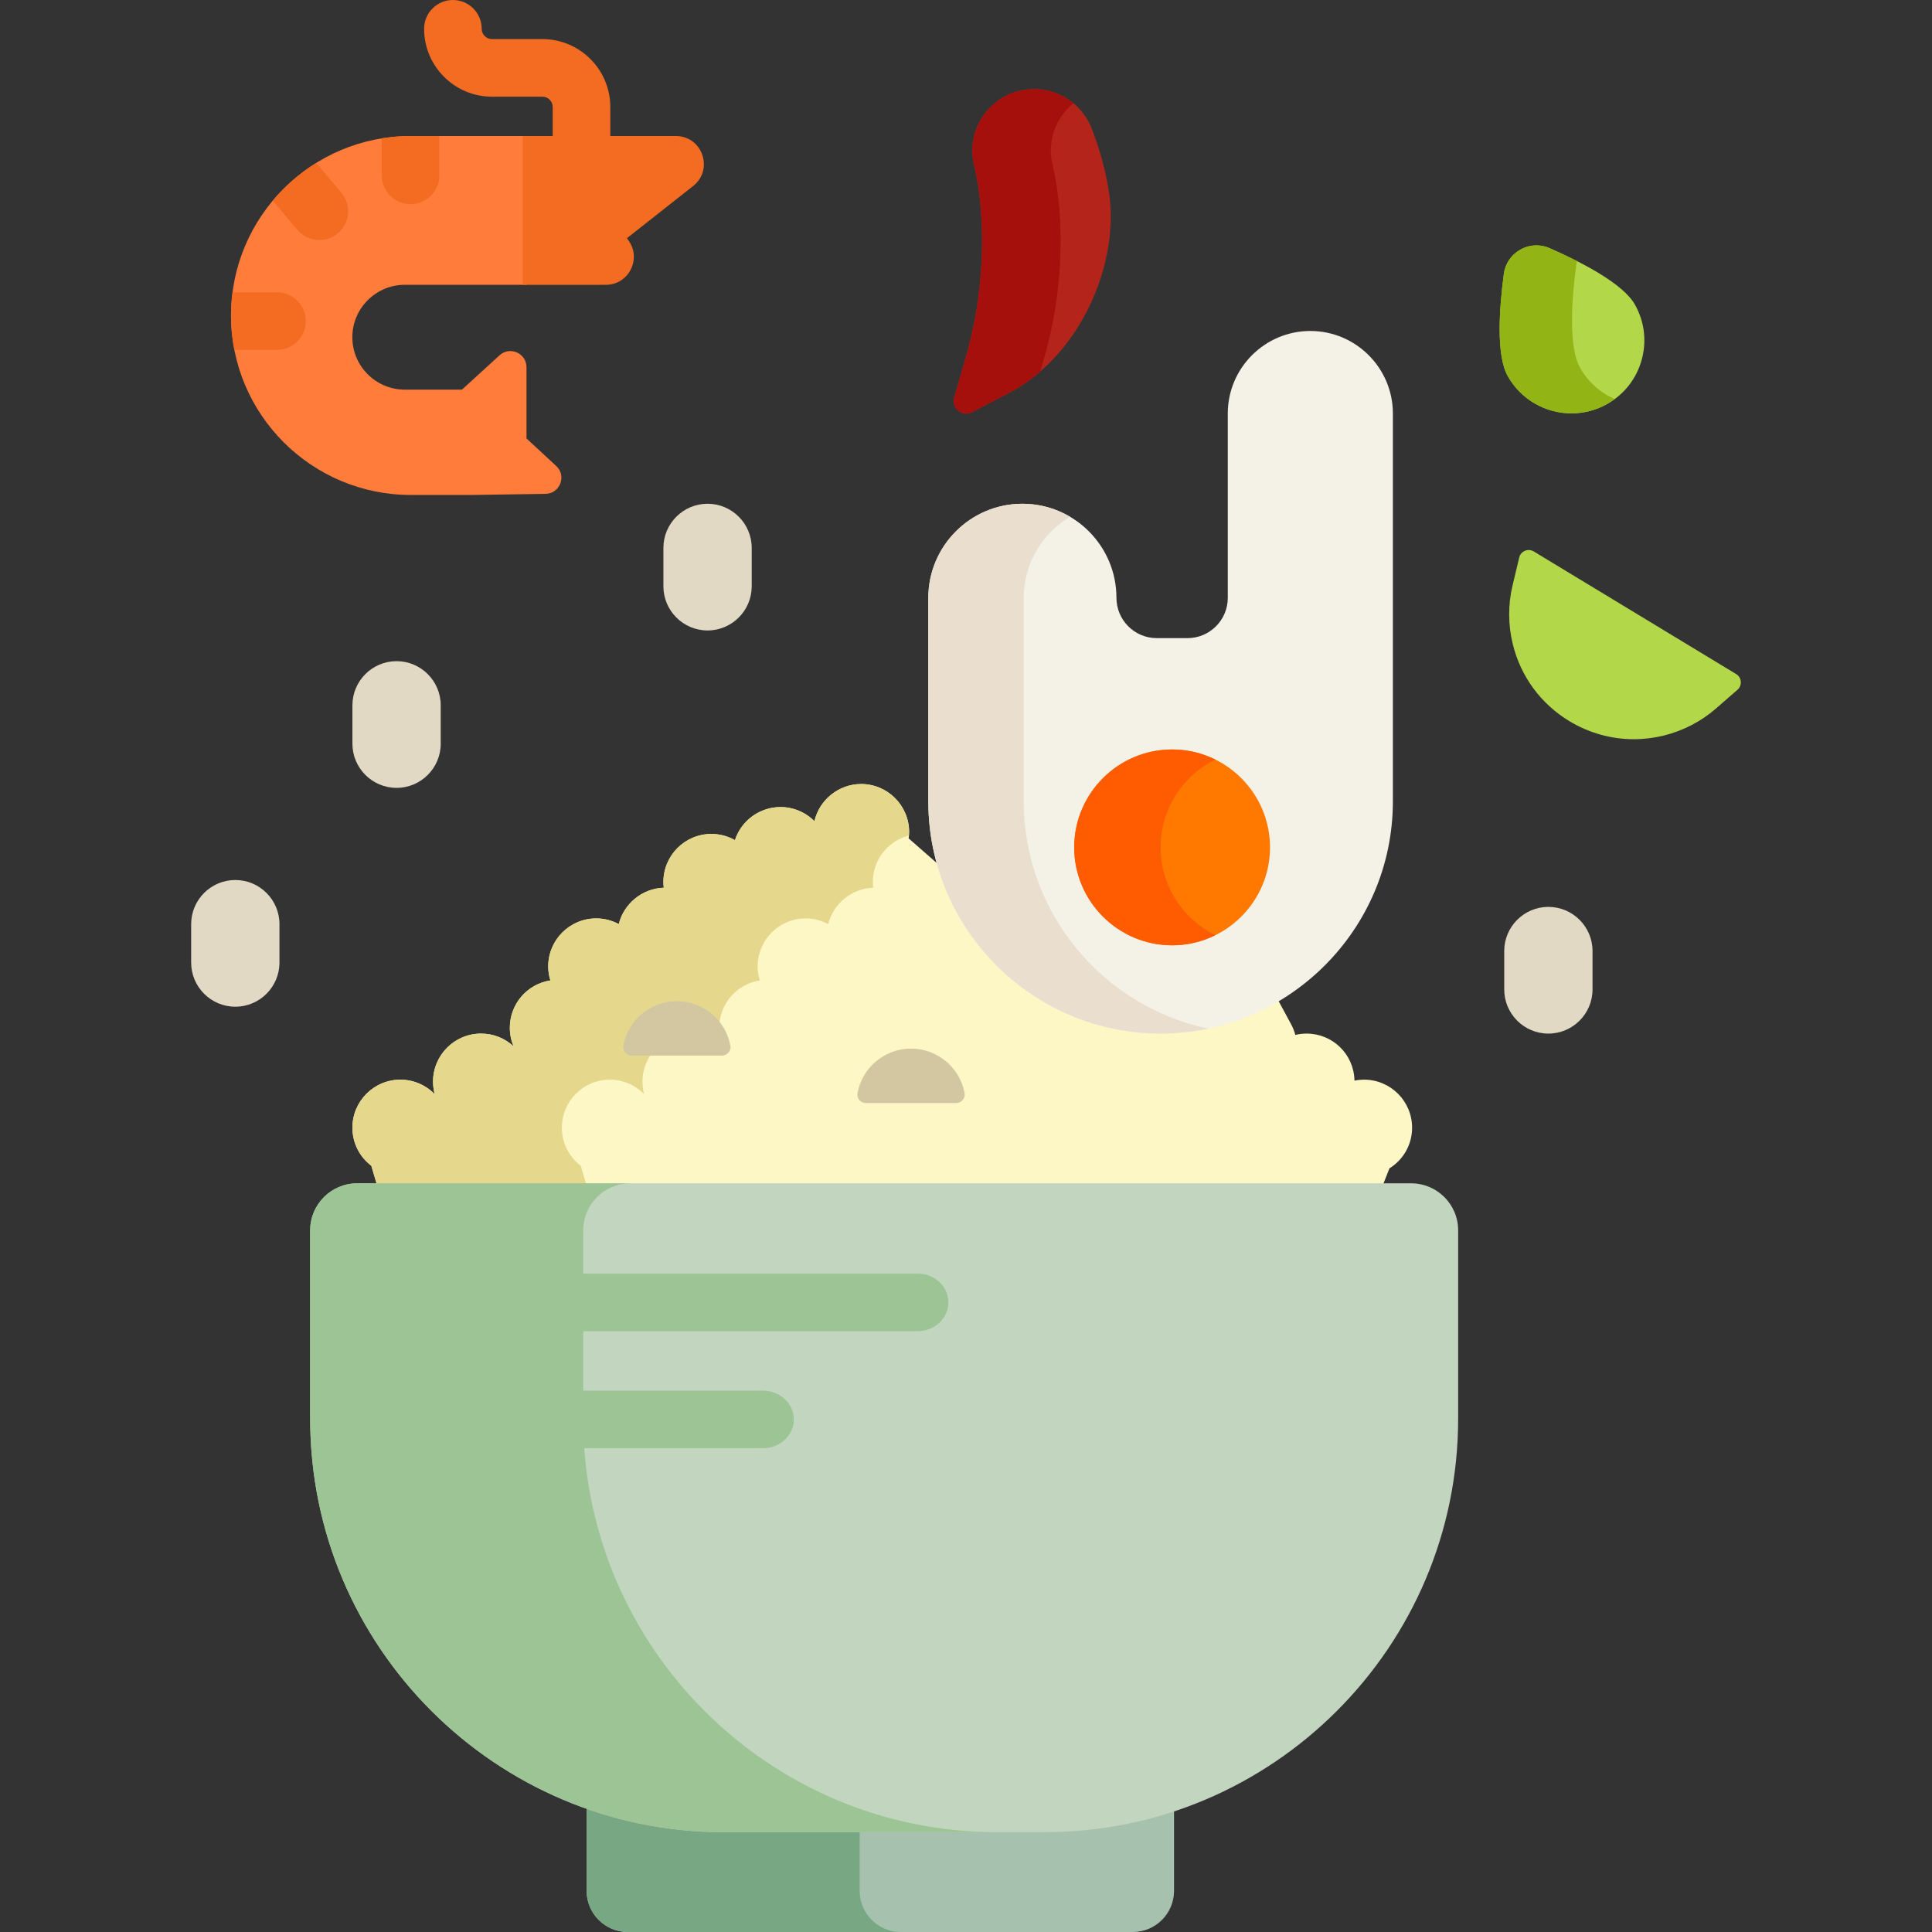 <?xml version="1.0" encoding="iso-8859-1"?>
<!-- Generator: Adobe Illustrator 19.0.0, SVG Export Plug-In . SVG Version: 6.00 Build 0)  -->
<svg version="1.1" id="Capa_1" xmlns="http://www.w3.org/2000/svg" xmlns:xlink="http://www.w3.org/1999/xlink" x="0px" y="0px"
	 viewBox="0 0 512 512" style="enable-background:new 0 0 512 512;" xml:space="preserve">
<rect x="0" y="0" width="512" height="512" fill="#333333" stroke="none"/>
<path style="fill:#F46C21;" d="M154.106,44.185c-4.214,0-7.631-3.417-7.631-7.631v-8.202c0-1.505-1.224-2.729-2.729-2.729h-13.363
	c-9.92,0-17.991-8.072-17.991-17.992c0-4.214,3.417-7.631,7.631-7.631c4.214,0,7.631,3.417,7.631,7.631
	c0,1.505,1.224,2.73,2.729,2.73h13.363c9.92,0,17.991,8.071,17.991,17.991v8.202C161.737,40.768,158.321,44.185,154.106,44.185z"/>
<path style="fill:#E2D9C5;" d="M187.51,167.077c-6.452,0-11.701-5.249-11.701-11.701v-10.175c0-6.452,5.249-11.701,11.701-11.701
	c6.452,0,11.701,5.249,11.701,11.701v10.175C199.21,161.828,193.961,167.077,187.51,167.077z"/>
<path style="fill:#FF7C3B;" d="M108.855,131.168c-26.265,0-47.633-21.336-47.633-47.562s21.368-47.562,47.633-47.562h30.686v39.428
	h-32.25c-7.674,0-13.917,6.233-13.917,13.896s6.243,13.896,13.917,13.896h15.124l9.969-9.107c2.737-2.5,7.141-0.559,7.141,3.148
	v18.887l7.872,7.293c2.822,2.615,1.012,7.335-2.835,7.393l-19.577,0.292h-16.13V131.168z"/>
<path style="fill:#F46C21;" d="M138.523,75.482V36.045l40.578,0.001c7.038,0,10.119,8.885,4.593,13.242l-17.546,13.837l0.508,0.739
	c3.382,4.922-0.141,11.619-6.113,11.619H138.523z"/>
<path style="fill:#B2D84A;" d="M416.45,109.542c-6.987,0-13.451-3.776-16.869-9.854c-3.11-5.529-2.287-17.781-1.049-27.086
	c0.355-2.725,1.947-5.081,4.367-6.443c1.321-0.741,2.797-1.128,4.281-1.128c1.185,0,2.346,0.242,3.451,0.719
	c8.64,3.794,19.54,9.453,22.649,14.983c2.531,4.499,3.158,9.717,1.766,14.69c-1.392,4.971-4.637,9.104-9.137,11.636
	C423.026,108.683,419.754,109.542,416.45,109.542z"/>
<path style="fill:#92B515;" d="M418.754,97.497c-3.11-5.529-2.287-17.781-1.049-27.086c0.053-0.41,0.143-0.808,0.251-1.199
	c-2.475-1.264-4.983-2.433-7.326-3.461c-1.105-0.477-2.267-0.719-3.451-0.719c-1.483,0-2.96,0.388-4.281,1.128
	c-2.42,1.361-4.013,3.718-4.367,6.443c-1.238,9.305-2.061,21.557,1.049,27.086c3.418,6.078,9.882,9.854,16.869,9.854
	c3.304,0,6.575-0.859,9.459-2.482c0.704-0.397,1.366-0.845,2.006-1.317C424.104,104.088,420.853,101.229,418.754,97.497z"/>
<path style="fill:#B2D84A;" d="M432.971,195.897c-6.003,0-11.913-1.658-17.089-4.795c-7.553-4.575-12.873-11.819-14.979-20.397
	c-1.255-5.11-1.277-10.488-0.064-15.554l1.769-7.398c0.408-1.705,2.358-2.52,3.858-1.612l53.628,32.487
	c1.5,0.909,1.681,3.015,0.358,4.167l-5.738,4.995c-3.928,3.42-8.706,5.891-13.814,7.145
	C438.294,195.572,435.626,195.897,432.971,195.897z"/>
<path style="fill:#B5241A;" d="M255.998,94.526c4.806-16.586,5.616-36.097,2.116-50.916c-1.416-5.997,0.647-12.274,5.644-16.378
	c2.097-1.724,4.63-2.882,7.303-3.354c7.986-1.408,15.432,2.936,18.273,10.24c2.161,5.556,3.688,11.191,4.541,16.748
	c2.149,14.014-2.97,30.652-13.043,42.388c-3.951,4.603-8.406,8.22-13.242,10.751l-9.986,5.226c-2.599,1.359-5.558-1.06-4.742-3.877
	L255.998,94.526z"/>
<path style="fill:#A5100C;" d="M276.813,94.526c4.806-16.586,5.616-36.097,2.116-50.916c-1.405-5.947,0.618-12.167,5.525-16.273
	c-3.581-2.958-8.38-4.343-13.393-3.458c-2.673,0.472-5.206,1.631-7.303,3.354c-4.996,4.104-7.06,10.381-5.644,16.378
	c3.499,14.82,2.689,34.331-2.116,50.916l-3.136,10.826c-0.816,2.816,2.144,5.237,4.742,3.877l9.986-5.226
	c2.838-1.486,5.54-3.355,8.091-5.568L276.813,94.526z"/>
<path style="fill:#A6C1AD;" d="M155.459,456.038v39.396v5.661c0,6.013,4.892,10.905,10.905,10.905h133.863
	c6.013,0,10.905-4.892,10.905-10.905v-5.661v-39.396H155.459z"/>
<path style="fill:#78A883;" d="M227.818,501.095v-5.661v-39.396h-72.359v39.396v5.661c0,6.013,4.892,10.905,10.905,10.905h72.359
	C232.71,512,227.818,507.108,227.818,501.095z"/>
<path style="fill:#FCF7C5;" d="M361.497,286.121c-0.846,0-1.683,0.087-2.545,0.268l-0.005-0.151
	c-0.212-6.912-5.797-12.327-12.712-12.327c-0.985,0-1.98,0.121-2.958,0.357c-0.254-0.972-0.63-1.921-1.12-2.83l-3.559-6.593
	l-88.999-34.957l-8.797-7.708c0.084-0.608,0.125-1.163,0.125-1.685c0-7.013-5.705-12.718-12.718-12.718
	c-5.915,0-11.063,4.169-12.378,9.852c-2.379-2.393-5.6-3.747-8.989-3.747c-5.509,0-10.382,3.572-12.077,8.768
	c-1.907-1.079-4.05-1.645-6.237-1.645c-7.013,0-12.718,5.705-12.718,12.718c0,0.493,0.034,1,0.103,1.532
	c-5.666,0.18-10.574,4.189-11.93,9.64c-1.845-0.987-3.898-1.506-5.979-1.506c-7.013,0-12.718,5.705-12.718,12.718
	c0,1.25,0.19,2.499,0.567,3.717c-6.167,0.957-10.741,6.251-10.741,12.563c0,1.696,0.336,3.345,0.997,4.912
	c-2.358-2.19-5.395-3.386-8.628-3.386c-7.013,0-12.718,5.705-12.718,12.718c0,1.139,0.15,2.258,0.444,3.337
	c-2.356-2.412-5.626-3.846-9.092-3.846c-7.013,0-12.718,5.705-12.718,12.718c0,3.995,1.823,7.666,5.008,10.097l1.675,5.673h266.168
	l1.974-4.988c3.76-2.345,5.998-6.363,5.998-10.783C374.216,291.826,368.51,286.121,361.497,286.121z"/>
<path style="fill:#E5D88C;" d="M148.897,298.84c0-7.013,5.705-12.718,12.718-12.718c3.467,0,6.735,1.434,9.092,3.846
	c-0.293-1.08-0.444-2.199-0.444-3.337c0-7.013,5.705-12.718,12.718-12.718c3.234,0,6.27,1.197,8.628,3.386
	c-0.662-1.567-0.997-3.217-0.997-4.912c0-6.312,4.575-11.605,10.741-12.563c-0.376-1.218-0.567-2.466-0.567-3.717
	c0-7.013,5.705-12.718,12.718-12.718c2.081,0,4.134,0.519,5.979,1.506c1.356-5.45,6.264-9.458,11.93-9.64
	c-0.069-0.532-0.103-1.039-0.103-1.532c0-5.925,4.078-10.902,9.571-12.308c0.026-0.317,0.043-0.626,0.043-0.919
	c0-7.013-5.705-12.718-12.718-12.718c-5.915,0-11.063,4.169-12.378,9.852c-2.379-2.393-5.6-3.747-8.989-3.747
	c-5.509,0-10.382,3.572-12.077,8.768c-1.907-1.079-4.05-1.645-6.237-1.645c-7.013,0-12.718,5.705-12.718,12.718
	c0,0.493,0.034,1,0.103,1.532c-5.666,0.18-10.574,4.189-11.93,9.64c-1.845-0.987-3.898-1.506-5.979-1.506
	c-7.013,0-12.718,5.705-12.718,12.718c0,1.25,0.19,2.499,0.567,3.717c-6.167,0.957-10.741,6.251-10.741,12.563
	c0,1.696,0.336,3.345,0.997,4.912c-2.358-2.19-5.395-3.386-8.628-3.386c-7.013,0-12.718,5.705-12.718,12.718
	c0,1.139,0.15,2.258,0.444,3.337c-2.356-2.412-5.626-3.846-9.092-3.846c-7.013,0-12.718,5.705-12.718,12.718
	c0,3.995,1.823,7.666,5.008,10.097l1.675,5.673h55.504l-1.675-5.673C150.721,306.505,148.897,302.834,148.897,298.84z"/>
<path style="fill:#F4F1E6;" d="M307.571,273.912c-33.943,0-61.557-27.614-61.557-61.557v-53.926
	c0-13.745,11.183-24.928,24.928-24.928c13.745,0,24.928,11.183,24.928,24.928c0,5.891,4.792,10.683,10.683,10.683h8.14
	c5.891,0,10.683-4.792,10.683-10.683V109.59c0-12.062,9.814-21.876,21.876-21.876c12.062,0,21.876,9.814,21.876,21.876v102.765
	C369.128,246.297,341.513,273.912,307.571,273.912z"/>
<path style="fill:#EADFCE;" d="M271.303,212.355v-53.926c0-9.132,4.939-17.128,12.283-21.471c-3.71-2.194-8.032-3.457-12.645-3.457
	c-13.745,0-24.928,11.183-24.928,24.928v53.926c0,33.943,27.614,61.557,61.557,61.557c4.333,0,8.562-0.456,12.645-1.312
	C292.318,266.752,271.303,241.964,271.303,212.355z"/>
<path style="fill:#FF7900;" d="M310.624,250.51c-14.307,0-25.946-11.639-25.946-25.946c0-14.307,11.639-25.946,25.946-25.946
	c14.307,0,25.946,11.639,25.946,25.946C336.569,238.871,324.929,250.51,310.624,250.51z"/>
<path style="fill:#FF5B00;" d="M307.571,224.564c0-10.199,5.919-19.039,14.499-23.277c-3.455-1.706-7.34-2.669-11.447-2.669
	c-14.307,0-25.946,11.639-25.946,25.946c0,14.307,11.639,25.946,25.946,25.946c4.107,0,7.991-0.964,11.447-2.669
	C313.489,243.603,307.571,234.763,307.571,224.564z"/>
<path style="fill:#C2D5BF;" d="M191.796,485.546c-60.432,0-109.596-49.164-109.596-109.596v-49.91
	c0-6.863,5.584-12.447,12.447-12.447h279.331c6.863,0,12.447,5.584,12.447,12.447v49.91c0,60.432-49.164,109.596-109.596,109.596
	H191.796z"/>
<g>
	<path style="fill:#9CC495;" d="M154.56,375.95v-49.91c0-6.863,5.584-12.447,12.447-12.447h-72.36
		c-6.863,0-12.447,5.584-12.447,12.447v49.91c0,60.432,49.164,109.596,109.596,109.596h72.359
		C203.724,485.546,154.56,436.382,154.56,375.95z"/>
	<path style="fill:#9CC495;" d="M243.142,337.522H135.852v15.262h107.289c4.525,0,8.194-3.417,8.194-7.631
		C251.336,340.939,247.667,337.522,243.142,337.522z"/>
	<path style="fill:#9CC495;" d="M202.174,368.536h-66.322v7.413c0,2.639,0.1,5.255,0.284,7.849h66.038
		c4.525,0,8.194-3.417,8.194-7.631S206.699,368.536,202.174,368.536z"/>
</g>
<g>
	<path style="fill:#E2D9C5;" d="M105.094,208.793c-6.452,0-11.701-5.249-11.701-11.701v-10.175c0-6.452,5.249-11.701,11.701-11.701
		c6.452,0,11.701,5.249,11.701,11.701v10.175C116.795,203.544,111.546,208.793,105.094,208.793z"/>
	<path style="fill:#E2D9C5;" d="M410.336,273.912c-6.452,0-11.701-5.249-11.701-11.701v-10.175c0-6.452,5.249-11.701,11.701-11.701
		c6.452,0,11.701,5.249,11.701,11.701v10.175C422.037,268.662,416.788,273.912,410.336,273.912z"/>
	<path style="fill:#E2D9C5;" d="M62.36,266.789c-6.452,0-11.701-5.249-11.701-11.701v-10.175c0-6.452,5.249-11.701,11.701-11.701
		s11.701,5.249,11.701,11.701v10.175C74.061,261.54,68.812,266.789,62.36,266.789z"/>
</g>
<g>
	<path style="fill:#F46C21;" d="M101.184,36.67c-0.004,0.106-0.016,0.209-0.016,0.315v9.497c0,4.214,3.417,7.631,7.631,7.631
		c4.214,0,7.631-3.417,7.631-7.631v-9.497c0-0.318-0.025-0.632-0.064-0.94h-7.512C106.243,36.045,103.683,36.265,101.184,36.67z"/>
	<path style="fill:#F46C21;" d="M72.275,53.183l6.521,7.721c1.509,1.787,3.664,2.707,5.833,2.707c1.739,0,3.488-0.591,4.919-1.802
		c3.22-2.719,3.625-7.533,0.906-10.754l-6.653-7.877C79.443,45.882,75.549,49.265,72.275,53.183z"/>
	<path style="fill:#F46C21;" d="M81.033,85.095c0-4.214-3.417-7.631-7.631-7.631H61.756c-0.042,0-0.082,0.005-0.125,0.006
		c-0.26,2.011-0.41,4.056-0.41,6.136c0,3.12,0.311,6.167,0.888,9.12h11.292C77.616,92.726,81.033,89.31,81.033,85.095z"/>
</g>
<g>
	<path style="fill:#D3C7A1;" d="M229.475,292.318c-1.395,0-2.481-1.261-2.227-2.632c1.237-6.711,7.119-11.795,14.188-11.795
		c7.068,0,12.95,5.083,14.188,11.795c0.253,1.372-0.832,2.632-2.227,2.632H229.475z"/>
	<path style="fill:#D3C7A1;" d="M167.409,279.745c-1.395,0-2.481-1.261-2.227-2.632c1.237-6.711,7.119-11.795,14.188-11.795
		c7.068,0,12.95,5.084,14.188,11.795c0.253,1.372-0.832,2.632-2.227,2.632H167.409z"/>
</g>
<g>
</g>
<g>
</g>
<g>
</g>
<g>
</g>
<g>
</g>
<g>
</g>
<g>
</g>
<g>
</g>
<g>
</g>
<g>
</g>
<g>
</g>
<g>
</g>
<g>
</g>
<g>
</g>
<g>
</g>
</svg>
